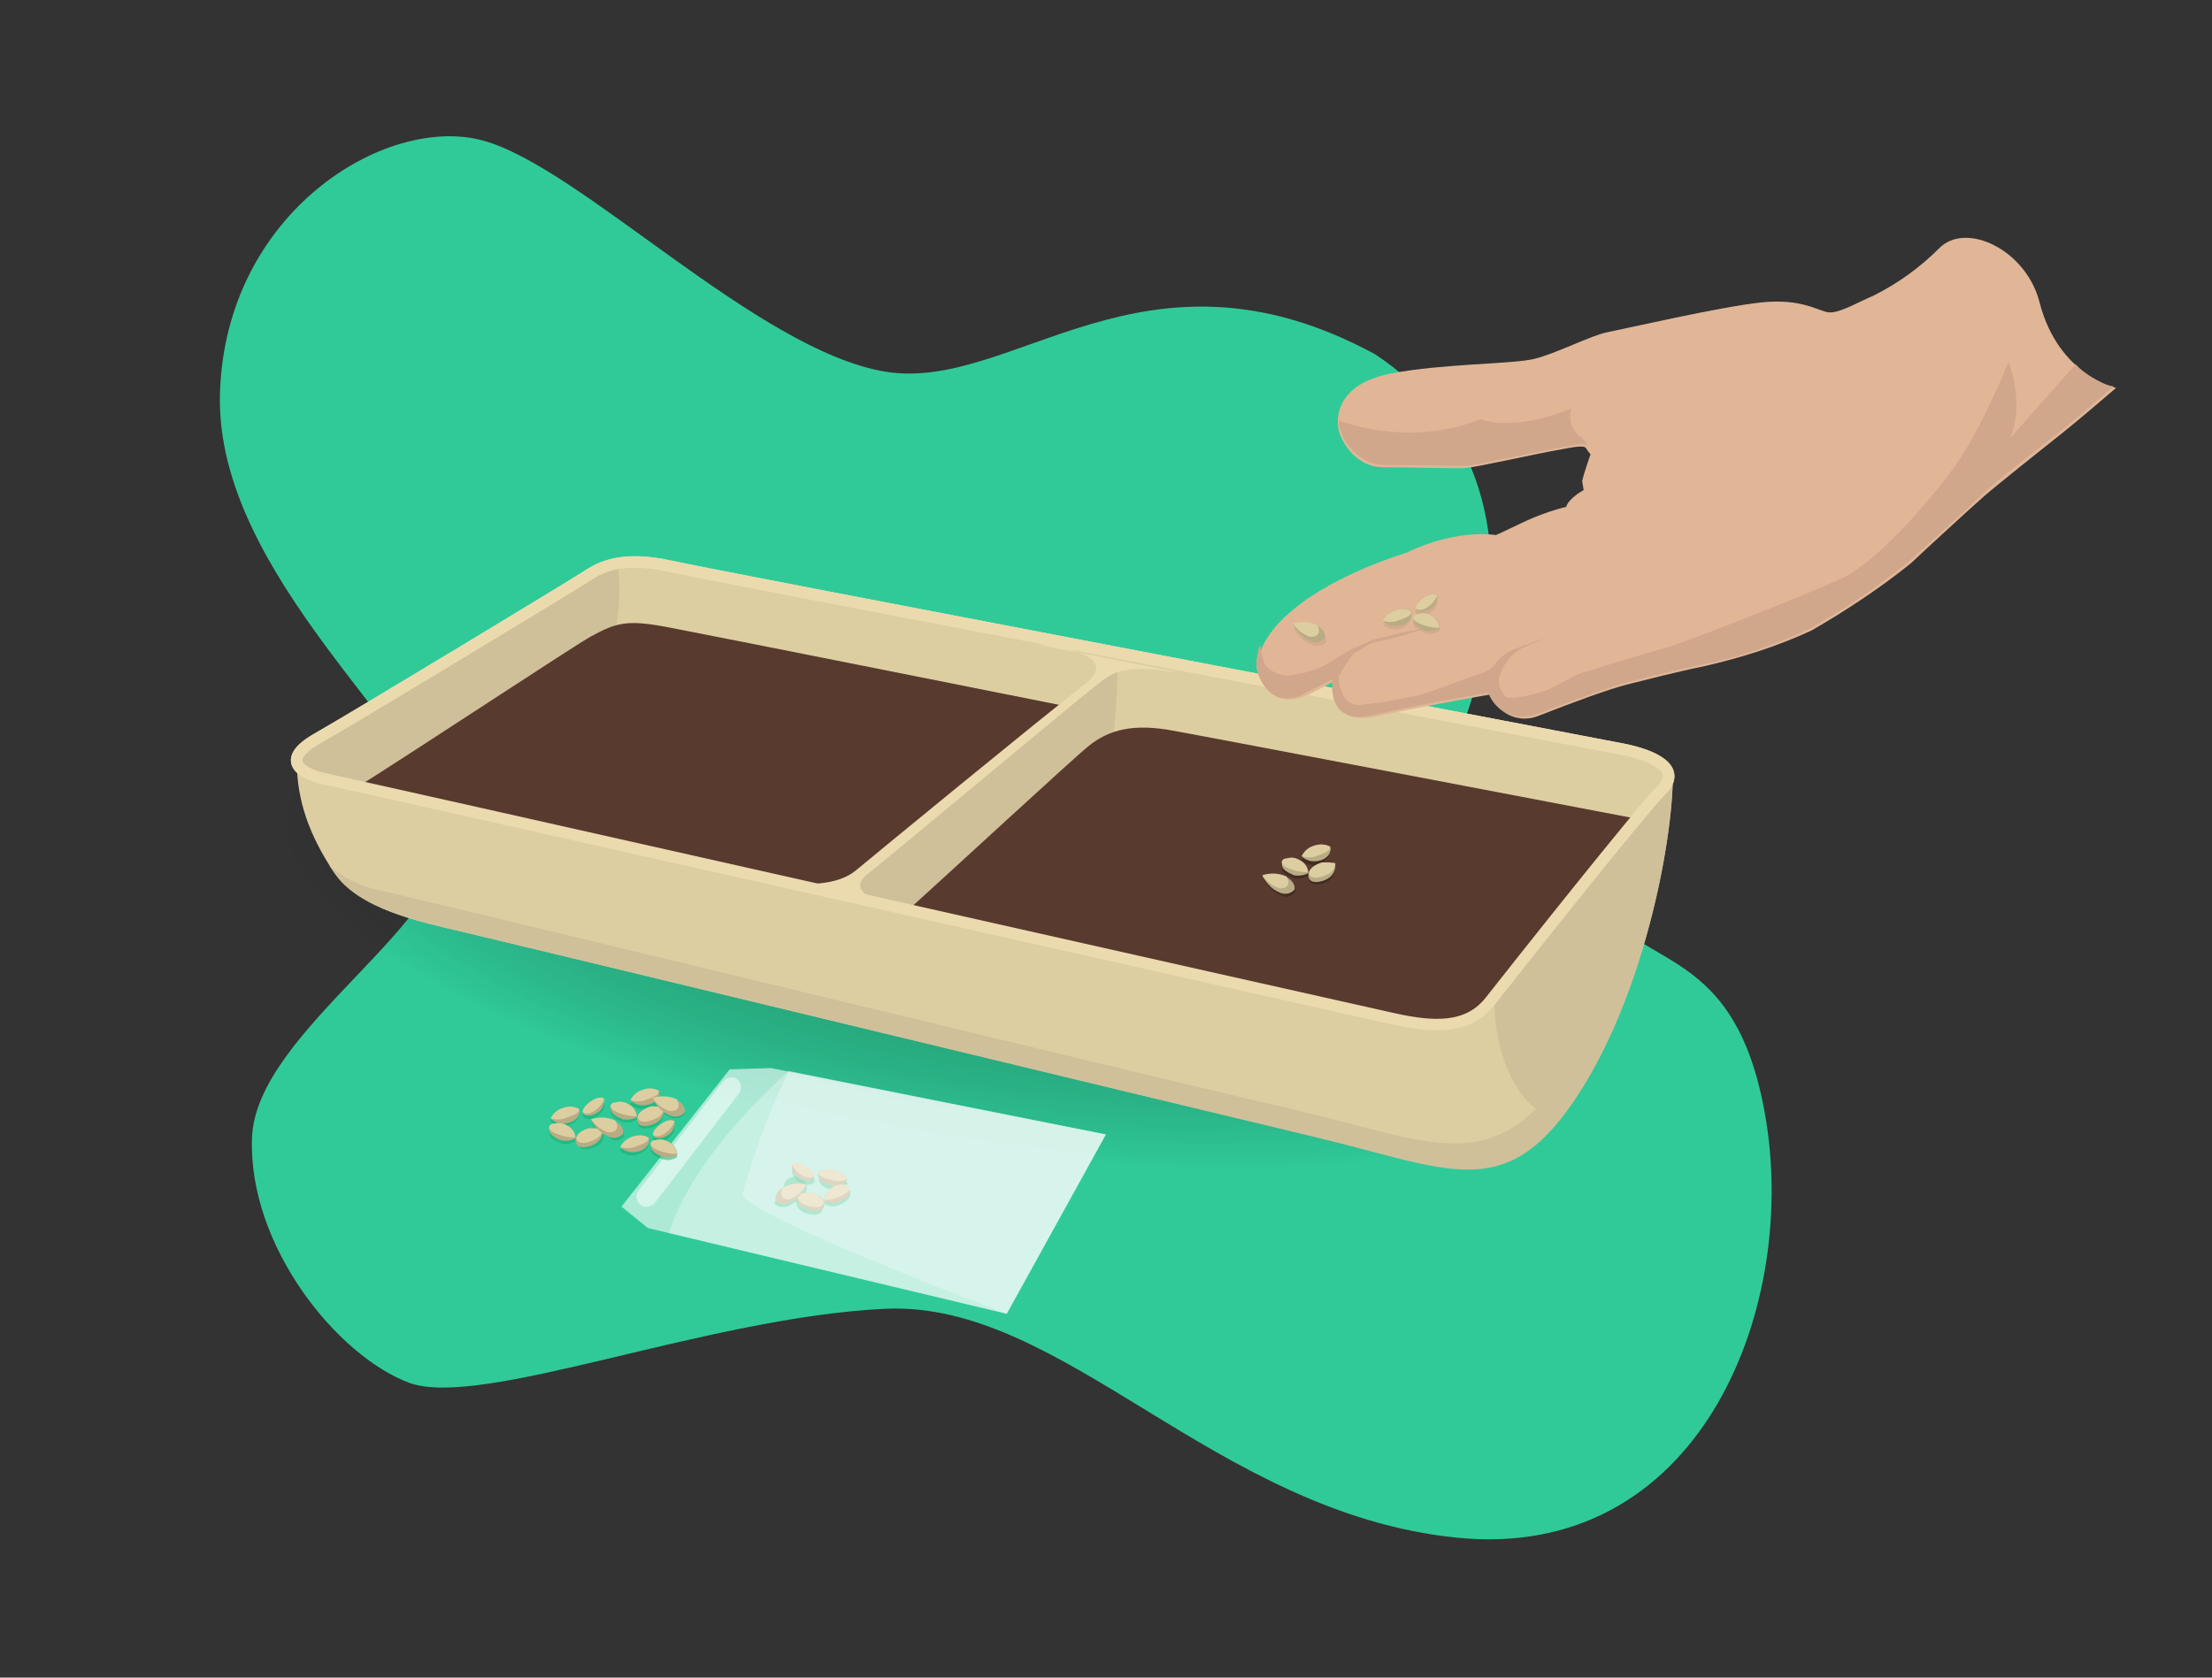 <?xml version="1.0" encoding="utf-8"?>
<!-- Generator: Adobe Illustrator 24.0.1, SVG Export Plug-In . SVG Version: 6.00 Build 0)  -->
<svg version="1.1" id="Capa_1" xmlns="http://www.w3.org/2000/svg" xmlns:xlink="http://www.w3.org/1999/xlink" x="0px" y="0px"
	 viewBox="0 0 290 220" style="enable-background:new 0 0 290 220;" xml:space="preserve">
<rect x="0" y="0" width="290" height="220" fill="#333333" stroke="none"/>
<style type="text/css">
	.st0{fill:#30CA99;}
	.st1{opacity:0.5;fill:url(#Elipse_16_1_);enable-background:new    ;}
	.st2{fill:none;stroke:#FFFFFF;stroke-miterlimit:10;}
	.st3{fill:none;}
	.st4{fill:#DDCEA1;stroke:#ECDAAF;stroke-width:1.5;stroke-miterlimit:10;}
	.st5{fill:#D0C099;}
	.st6{fill:#593A2F;}
	.st7{fill:#DDCEA1;}
	.st8{fill:#ECDAAF;}
	.st9{fill:none;stroke:#ECDAAF;stroke-width:1.5;stroke-miterlimit:10;}
	.st10{fill:none;stroke:#FFFFFF;stroke-width:1;stroke-miterlimit:9.998;}
	.st11{opacity:0.6;fill:#FFFFFF;enable-background:new    ;}
	.st12{opacity:0.5;fill:#11B471;enable-background:new    ;}
	.st13{fill:#B9AC85;}
	.st14{opacity:0.3;fill:#FFFFFF;enable-background:new    ;}
	.st15{opacity:0.5;fill:#FFFFFF;enable-background:new    ;}
	.st16{opacity:0.5;}
	.st17{fill:#11A96A;}
	.st18{fill:#2E1D17;}
	.st19{fill:#E0B697;}
	.st20{fill:#D0A78B;}
	.st21{opacity:0.751;}
	.st22{opacity:0.75;fill:#D0A78B;enable-background:new    ;}
</style>
<g id="Grupo_148" transform="translate(-53 -4370.211)">
	<g id="Grupo_132" transform="translate(-10 812)">
		<g id="Grupo_109" transform="translate(-51.163 3365.245)">
			<path id="Trazado_150" class="st0" d="M294.4,239.4c26.5,17.5,10.5,51.2,10.5,51.2s13.4,5.4,17.7,18s19,6,23.1,31.3
				s-9,58-40.7,54.7s-51.4-31.1-74.8-30s-53,13.2-62.4,9.7s-21.1-17.9-20.6-32.1s27.2-28.6,25.4-40.4s-30.2-33.3-29.6-57.1
				s21.7-36.8,34.5-33.3s35.9,27.5,52.7,30.3S264.1,223,294.4,239.4z"/>
			
				<radialGradient id="Elipse_16_1_" cx="-259.395" cy="690.419" r="1.169" gradientTransform="matrix(-74.834 -13.5 4.276 -23.701 -22126.121 13176.353)" gradientUnits="userSpaceOnUse">
				<stop  offset="0" style="stop-color:#138D50"/>
				<stop  offset="1" style="stop-color:#000000;stop-opacity:0"/>
			</radialGradient>
			<path id="Elipse_16" class="st1" d="M239.7,363.4c-64.4-11.6-113-40.8-108.6-65.2c4.4-24.4,60.2-34.8,124.5-23.2
				s113,40.8,108.6,65.2C359.8,364.7,304.1,375,239.7,363.4z"/>
			<path id="Trazado_151" class="st2" d="M261.6,378.8"/>
			<g id="Grupo_107" transform="translate(144.075 248.608)">
				<path id="Trazado_152" class="st2" d="M157.6,72.1"/>
				<path id="Trazado_153" class="st3" d="M185.4,51.3c-5.8,6.9-17.1,21.3-19.5,24.2c-2.9,3.7-7.4,3.7-13.1,2.4
					c-2.9-0.6-34.5-7.8-66.9-15.1c-3.5-0.8-3.8-2.7-1.7-4.3s28.5-23.4,30.2-24.9s4.3-2,9.1-1.2s55.1,10.4,58.6,11.2s7.5,2.8,4.6,6.1
					L185.4,51.3z"/>
				<path id="Trazado_155" class="st4" d="M152.5,77.9c-6-1.3-135.9-30.6-139.4-31.3s-6.5-2.5-1.4-5.4s34-20.4,35.5-21.4
					s4.4-2.6,10.7-1.2s120.8,23.2,124.9,24s7.9,2.6,5.1,5.4s-19.5,23.9-22.4,27.6S158.2,79.2,152.5,77.9z"/>
				<path id="Trazado_159" class="st5" d="M11.7,41.2c5.1-2.9,34-20.4,35.5-21.4c0.9-0.6,1.9-1.1,3-1.4c0.3-0.1,0.6,0,0.9,0.2
					c1.6,11.8-6.5,26.9-18.2,32.5c-11.3-2.5-18.9-4.2-19.8-4.4C9.5,45.8,6.6,44.1,11.7,41.2z"/>
				<path id="Trazado_166" class="st6" d="M47.6,27.8c3.3-1.8,4.7-2.2,10-1.2S112,37.4,112,37.4L80.8,61.8l-0.6,0.7
					c-28-6.3-54-11.9-64.4-14.2C26.1,41.8,45.4,29,47.6,27.8z"/>
				<path id="Trazado_158" class="st5" d="M80.7,61.7c-0.3-0.5-0.5-0.8-0.5-0.8L116.6,31c0,16.4-4.1,27.9-11.9,36.1L80.7,61.7z"/>
				<path id="Trazado_165" class="st6" d="M112.8,42.2c2.7-2.2,6-3,11.2-2c4,0.7,62.1,11.8,62.1,11.8s-17.6,22.6-19.8,25.3
					c-3.1,3.8-7.8,3.8-13.8,2.5c-2.9-0.6-32.9-7.4-65-14.6C94.8,58.6,110.8,43.8,112.8,42.2z"/>
				<path id="Trazado_154" class="st7" d="M13.1,46.5c3.5,0.7,133.7,30.1,139.7,31.4c5.7,1.3,10.2,1.3,13.1-2.4s19.6-24.8,22.4-27.7
					c0.5-0.5,0.9-1.1,1-1.8l0,0c0,8.6-3.8,29.2-13,42.7s-16.5,8.8-34.2,4.6S35.6,67.7,30.5,66.5s-13.4-2.9-16.6-7.7S9,49.4,9,44.2
					l0,0C9.2,45.3,11,46.1,13.1,46.5z"/>
				<path id="Trazado_156" class="st5" d="M166,75.5c2.9-3.7,19.6-24.8,22.4-27.7c0.5-0.5,0.9-1.1,1-1.8c0,8.6-3.8,29.2-13,42.7
					c-0.2,0.2-0.3,0.4-0.5,0.6C172.5,93.6,166,86.1,166,75.5z"/>
				<path id="Trazado_157" class="st5" d="M19.8,61.1c5.5,1.2,100.2,24.2,119.2,28.6s26.7,9.5,36.5-4.9c7.5-11,11.6-26.6,13.2-37.3
					c0.4-0.4,0.6-0.9,0.7-1.4c0,8.6-3.8,29.2-13,42.7s-16.5,8.8-34.2,4.6S35.6,67.7,30.5,66.5c-4.7-1.1-12-2.6-15.7-6.6l-1.6-2.1
					C15.1,59.5,17.4,60.6,19.8,61.1z"/>
				<path id="Trazado_160" class="st8" d="M125.5,32.7l-19.8-3.9c0,0,12.3,0.9,6.6,5.3s-27.6,22.4-30,24.4s-6.8,2.1-10.4,1.3
					L87,63.2c0,0-6.5-1.6-3.2-4.2s27.8-23.1,29.8-24.6S116.7,31.1,125.5,32.7z"/>
				<path id="Trazado_161" class="st9" d="M152.5,77.9c-6-1.3-135.9-30.6-139.4-31.3s-6.5-2.5-1.4-5.4s34-20.4,35.5-21.4
					s4.4-2.6,10.7-1.2s120.8,23.2,124.9,24s7.9,2.6,5.1,5.4s-19.5,23.9-22.4,27.6S158.2,79.2,152.5,77.9z"/>
			</g>
			<g id="Grupo_116" transform="translate(-360.039 -238.69)">
				<g id="Grupo_123" transform="matrix(0.996, -0.087, 0.087, 0.996, 545.329, 555.267)">
					<path id="Trazado_200" class="st10" d="M16.6,65.4"/>
					<path id="Trazado_201" class="st11" d="M71.4,31.5L56.4,53.8L10.5,38.5l-3.2-3.1L23,18.7l5.4,0.3L71.4,31.5z"/>
					<g id="Grupo_121" transform="translate(20.125 13.582)">
						<path id="Trazado_202" class="st12" d="M11.7,21.1c-0.6-0.1-1.1-0.4-1.5-0.9c-0.3-0.4-0.4-0.8-0.3-1.3c0-0.2,0.7-0.5,1.8,0.4
							s1,1.3,1,1.4S12.5,21.1,11.7,21.1z"/>
						<path id="Trazado_203" class="st12" d="M14.9,22.3c0.5-0.3,1.1-0.4,1.7-0.2c0.1,0,0.1,0,0.2,0h0c0,0,0.1,0,0.1,0l0,0
							c0,0,0.1,0,0.1,0.1l0,0c0.1,0.1,0.2,0.2,0.2,0.3c0,0.1,0.1,0.2,0,0.3c0,0.6-0.7,1-1.6,1.3c-0.6,0.2-1.3,0.1-1.9-0.3
							C13.8,23.3,14.2,22.6,14.9,22.3z"/>
						<path id="Trazado_204" class="st12" d="M8.4,21.8L8.4,21.8c0.1,0,0.1-0.1,0.2-0.1C8.4,20.8,9,20,9.8,19.9
							c0.8-0.2,1.6,0.4,1.8,1.2c0.1,0.6-0.2,1.3-0.8,1.6c0.3,0,0.7,0,1,0c0.1,0,0.1,0,0.2,0l0,0c0.1,0,0.1,0,0.2,0.1l0,0
							c0.1,0,0.1,0,0.2,0.1l0,0c0.1,0,0.1,0.1,0.2,0.1l0,0c0.1,0,0.1,0.1,0.2,0.1l0,0c0.1,0,0.1,0.1,0.2,0.2l0,0
							c0.1,0.1,0.1,0.1,0.2,0.2l0,0c0,0.1,0.1,0.1,0.1,0.2c0,0,0,0,0,0s0,0,0,0c0.1,0.2,0.1,0.5,0.1,0.7c-0.2,1.1-1.9,0.6-2.4,0.3
							c-0.6-0.3-1-0.9-1-1.6c-0.2,0.2-0.5,0.3-0.7,0.4c-0.7,0.4-1.6,0.3-2.1-0.3C7.3,23.1,7.4,22.3,8.4,21.8z"/>
						<path id="Trazado_205" class="st12" d="M14.5,21.9c-1.1-0.4-1.3-1.2-1.2-1.6v0c0,0,0-0.1,0-0.1l0,0c0,0,0-0.1,0-0.1
							c0.6-0.3,1.3-0.3,2-0.1c0.7,0.2,1.4,0.7,1.7,1.4C16.3,22,15.3,22.2,14.5,21.9z"/>
					</g>
					<g id="Grupo_122" transform="translate(20.125 13.007)">
						<path id="Trazado_206" class="st13" d="M9.9,18.9c-0.1,0.5,0.1,0.9,0.3,1.3c0.4,0.5,0.9,0.8,1.5,0.9c0.8,0.1,1-0.3,1-0.4
							s0.1-0.6-1-1.4S10,18.7,9.9,18.9z"/>
						<path id="Trazado_207" class="st7" d="M11.7,19.2c1.1,0.8,1,1.3,1,1.4c-0.4,0.3-1.1,0.2-1.8-0.4c-0.4-0.3-0.8-0.8-1-1.3
							C10,18.7,10.7,18.4,11.7,19.2z"/>
						<path id="Trazado_208" class="st13" d="M10.2,22.8c0.6-0.1,1.1-0.1,1.7-0.1c0.6,0.1,2,0.6,1.8,1.8c-0.2,1.1-1.9,0.6-2.4,0.3
							C10.5,24.5,10,23.7,10.2,22.8z"/>
						<path id="Trazado_209" class="st7" d="M13.6,23.9c0.2,1-1.2,1-2.3,0.4c-0.6-0.2-1-0.7-1.1-1.4c0,0,0,0,0-0.1
							c0.6-0.1,1.1-0.1,1.7-0.1C12.6,22.8,13.2,23.2,13.6,23.9z"/>
						<path id="Trazado_210" class="st13" d="M14.9,22.3c-0.7,0.3-1.1,0.9-1.2,1.7c0.6,0.3,1.3,0.4,1.9,0.3c0.9-0.3,1.6-0.7,1.6-1.3
							c0-0.4-0.2-0.8-0.7-0.8c0,0,0,0,0,0C16,22,15.4,22,14.9,22.3z"/>
						<path id="Trazado_211" class="st7" d="M14.9,22.3c0.5-0.3,1.1-0.4,1.7-0.2c0.1,0,0.1,0,0.2,0c0.3,0.1,0.9,0.6-0.3,1.2
							c-0.9,0.4-1.8,0.6-2.7,0.6C13.8,23.3,14.2,22.6,14.9,22.3z"/>
						<path id="Trazado_212" class="st13" d="M11.6,21.6c-1-0.4-2.1-0.3-3,0.1c-1.2,0.5-1.3,1.4-1.2,1.7c0.5,0.6,1.4,0.7,2.1,0.3
							C10.4,23.3,11.2,22.5,11.6,21.6z"/>
						<path id="Trazado_213" class="st7" d="M9.4,23.3c-0.5,0.2-1.7-0.1-1-1.5l0,0c0.1,0,0.1-0.1,0.2-0.1c1-0.4,2-0.4,3-0.1
							C11.1,22.4,10.3,23,9.4,23.3z"/>
						<path id="Trazado_214" class="st13" d="M15.3,20c-0.6-0.2-1.4-0.2-2,0.1c-0.2,0.2-0.2,1.3,1.2,1.8c0.9,0.3,1.8,0.2,2.5-0.4
							C16.7,20.8,16,20.3,15.3,20z"/>
						<path id="Trazado_215" class="st7" d="M15.3,20c0.7,0.2,1.4,0.7,1.7,1.4c-0.7,0.2-1.5,0.2-2.1-0.1c-1.2-0.4-1.6-0.7-1.6-1
							c0-0.1,0-0.2,0.1-0.2C13.9,19.8,14.7,19.8,15.3,20z"/>
					</g>
					<path id="Trazado_216" class="st14" d="M71.4,31.5L56.4,53.8L13.2,39.4C17.5,29,30.7,19.6,30.7,19.6L71.4,31.5z"/>
					<path id="Trazado_217" class="st14" d="M71.4,31.5L56.4,53.8c0,0-31.9-15.3-33.2-18.5c2-5.5,4.5-10.7,7.5-15.7L71.4,31.5z"/>
					<path id="Rectángulo_33" class="st15" d="M23.9,22L11.7,35.3c-0.5,0.5-1.4,0.6-1.9,0.1l0,0c-0.5-0.5-0.6-1.4-0.1-1.9
						l12.3-13.3c0.5-0.5,1.4-0.6,1.9-0.1l0,0C24.4,20.6,24.4,21.5,23.9,22z"/>
				</g>
				<g id="Grupo_116-2" transform="translate(537.202 556.883)" class="st16">
					<path id="Trazado_167" class="st17" d="M14.4,21.5c0.6-0.1,1.1-0.4,1.5-0.9c0.3-0.4,0.4-0.8,0.3-1.3c0-0.2-0.7-0.4-1.8,0.4
						s-1,1.3-1,1.4S13.7,21.6,14.4,21.5z"/>
					<path id="Trazado_168" class="st17" d="M11.3,22.8c-0.5-0.3-1.1-0.4-1.7-0.2c-0.1,0-0.1,0-0.2,0h0c0,0-0.1,0-0.1,0l0,0
						c0,0-0.1,0-0.1,0.1l0,0C9.1,22.8,9,22.9,9,23.1c0,0.1,0,0.2,0,0.3c0,0.6,0.7,1,1.6,1.3c0.6,0.2,1.3,0.1,1.9-0.3
						C12.4,23.7,11.9,23.1,11.3,22.8z"/>
					<path id="Trazado_169" class="st17" d="M18.8,23.8c0.1-0.3,0-1-1-1.6l0,0c-0.1,0-0.1-0.1-0.2-0.1c-0.3-0.1-0.5-0.2-0.8-0.3
						c-0.7-0.1-1.5-0.1-2.2,0.2c0.2,0.4,0.5,0.8,0.8,1.1c-0.3,0-0.7,0-1,0c-0.1,0-0.1,0-0.2,0l0,0c-0.1,0-0.1,0-0.2,0.1l0,0
						c-0.1,0-0.1,0-0.2,0.1l0,0c-0.1,0-0.1,0.1-0.2,0.1l0,0c-0.1,0-0.1,0.1-0.2,0.1l0,0c-0.1,0-0.1,0.1-0.2,0.2l0,0
						c-0.1,0.1-0.1,0.1-0.2,0.2l0,0c0,0.1-0.1,0.1-0.1,0.2c0,0,0,0,0,0s0,0,0,0c-0.1,0.2-0.1,0.5-0.1,0.7c0.2,1.1,1.9,0.6,2.4,0.3
						c0.6-0.3,1-0.9,1-1.6c0.2,0.2,0.5,0.3,0.7,0.4C17.4,24.6,18.2,24.4,18.8,23.8z"/>
					<path id="Trazado_170" class="st17" d="M11.7,22.3c1.1-0.4,1.3-1.2,1.2-1.6v0c0,0,0-0.1,0-0.1c0,0,0,0,0,0c0,0,0-0.1,0-0.1
						c-0.6-0.3-1.3-0.3-2-0.1c-0.5,0.2-0.9,0.4-1.3,0.8c-0.2,0.2-0.3,0.4-0.4,0.6l0,0C9.8,22.5,10.8,22.7,11.7,22.3z"/>
					<path id="Trazado_171" class="st17" d="M23.6,24.5c0.6-0.1,1.1-0.4,1.5-0.9c0.3-0.4,0.4-0.8,0.3-1.3c0-0.2-0.7-0.4-1.8,0.4
						s-1,1.3-1,1.4S22.8,24.6,23.6,24.5z"/>
					<path id="Trazado_172" class="st17" d="M25.3,25.6c-0.1-0.1-0.2-0.2-0.2-0.3c-0.2-0.1-0.3-0.3-0.5-0.3
						c-0.5-0.3-1.1-0.4-1.7-0.2c-0.1,0-0.1,0-0.2,0h0c0,0-0.1,0-0.1,0l0,0c0,0-0.1,0-0.1,0.1l0,0c-0.1,0.1-0.2,0.2-0.2,0.3
						c0,0.1,0,0.2,0,0.3c0,0.6,0.7,1,1.6,1.3c0.6,0.2,1.3,0.1,1.9-0.3C25.7,26.2,25.6,25.9,25.3,25.6L25.3,25.6z"/>
					<path id="Trazado_173" class="st17" d="M22,24.6L22,24.6c0,0,0-0.1,0-0.1l0,0c0,0,0-0.1,0-0.1c-0.6-0.3-1.3-0.3-2-0.1
						c-0.7,0.2-1.4,0.7-1.7,1.4c0.7,0.6,1.7,0.8,2.5,0.4C21.9,25.7,22.1,25,22,24.6L22,24.6z"/>
					<path id="Trazado_174" class="st17" d="M18.6,21.9c0.6,0.2,1.3,0.1,1.9-0.3c-0.1-0.7-0.5-1.3-1.2-1.7c-0.5-0.3-1.1-0.4-1.7-0.2
						c-0.1,0-0.1,0-0.2,0h0c0,0-0.1,0-0.1,0l0,0c0,0-0.1,0-0.1,0.1l0,0c-0.1,0.1-0.2,0.2-0.2,0.3c0,0.1,0,0.2,0,0.3
						C17,21.2,17.7,21.6,18.6,21.9z"/>
					<path id="Trazado_175" class="st17" d="M25.8,19.4L25.8,19.4c-0.1,0-0.1-0.1-0.2-0.1c-0.8-0.3-1.6-0.4-2.4-0.2
						c0.1-0.2,0.2-0.5,0.2-0.7v0c0,0,0-0.1,0-0.1l0,0c0,0,0-0.1,0-0.1c0,0-0.1-0.1-0.1-0.1C23.1,18,22.9,18,22.8,18
						c-0.1,0-0.2,0-0.3,0s-0.2,0-0.3,0c-0.3,0-0.6,0.1-0.9,0.1c-0.1,0-0.3,0.1-0.4,0.2c-0.1,0.1-0.2,0.1-0.3,0.2
						c-0.3,0.2-0.5,0.4-0.7,0.7c-0.1,0.1-0.2,0.3-0.3,0.4c0.7,0.6,1.7,0.8,2.5,0.4c0.2-0.1,0.4-0.2,0.6-0.3c0.2,0.3,0.4,0.5,0.6,0.8
						c-0.3,0-0.7,0-1,0c-0.1,0-0.1,0-0.2,0l0,0c-0.1,0-0.1,0-0.2,0.1l0,0c-0.1,0-0.1,0-0.2,0.1l0,0c-0.1,0-0.1,0.1-0.2,0.1l0,0
						c-0.1,0-0.1,0.1-0.2,0.1l0,0C21.1,20.9,21,21,21,21l0,0c-0.1,0.1-0.1,0.1-0.2,0.2l0,0c0,0.1-0.1,0.1-0.1,0.2c0,0,0,0,0,0
						s0,0,0,0c-0.1,0.2-0.1,0.5-0.1,0.7c0.2,1.1,1.9,0.6,2.4,0.3c0.6-0.3,1-0.9,1-1.6c0.2,0.2,0.5,0.3,0.7,0.4
						c0.7,0.4,1.5,0.3,2.1-0.3C26.9,20.8,26.8,20,25.8,19.4z"/>
				</g>
				<g id="Grupo_117" transform="translate(537.202 557.626)">
					<path id="Trazado_176" class="st13" d="M16.2,18.1c0.1,0.5-0.1,0.9-0.3,1.3c-0.4,0.5-0.9,0.8-1.5,0.9c-0.8,0.1-1-0.3-1-0.4
						s-0.1-0.6,1-1.4S16.2,18,16.2,18.1z"/>
					<path id="Trazado_177" class="st7" d="M14.4,18.5c-1.1,0.8-1,1.3-1,1.4c0.4,0.3,1.1,0.2,1.8-0.4c0.4-0.3,0.8-0.8,1-1.3
						C16.2,18,15.5,17.7,14.4,18.5z"/>
					<path id="Trazado_178" class="st13" d="M16,22.1C15.4,22,14.8,22,14.3,22c-0.6,0.1-2,0.6-1.8,1.8c0.2,1.1,1.9,0.6,2.4,0.3
						C15.7,23.7,16.1,22.9,16,22.1z"/>
					<path id="Trazado_179" class="st7" d="M12.6,23.1c-0.2,1,1.2,1,2.3,0.4c0.6-0.2,1-0.7,1.1-1.3c0,0,0,0,0-0.1
						C15.4,22,14.8,22,14.3,22C13.6,22.1,12.9,22.5,12.6,23.1z"/>
					<path id="Trazado_180" class="st13" d="M11.3,21.6c0.7,0.3,1.1,0.9,1.2,1.7c-0.6,0.3-1.2,0.4-1.9,0.3C9.7,23.2,9,22.8,9,22.2
						c0-0.4,0.2-0.8,0.7-0.8c0,0,0,0,0,0C10.2,21.2,10.8,21.3,11.3,21.6z"/>
					<path id="Trazado_181" class="st7" d="M11.3,21.6c-0.5-0.3-1.1-0.4-1.7-0.2c-0.1,0-0.1,0-0.2,0c-0.3,0.1-0.9,0.6,0.3,1.2
						c0.9,0.4,1.8,0.6,2.7,0.6C12.4,22.5,11.9,21.9,11.3,21.6z"/>
					<path id="Trazado_182" class="st13" d="M14.5,20.9c1-0.4,2-0.3,3,0.1c1.2,0.5,1.3,1.4,1.2,1.7c-0.5,0.6-1.4,0.7-2.1,0.3
						C15.7,22.6,15,21.8,14.5,20.9z"/>
					<path id="Trazado_183" class="st7" d="M16.7,22.5c0.5,0.1,1.7-0.1,1-1.5l0,0c-0.1,0-0.1-0.1-0.2-0.1c-1-0.4-2-0.4-3-0.1
						C15.1,21.7,15.8,22.2,16.7,22.5z"/>
					<path id="Trazado_184" class="st13" d="M10.9,19.3c0.6-0.2,1.3-0.2,2,0.1c0.2,0.2,0.2,1.3-1.1,1.8c-0.9,0.3-1.8,0.2-2.5-0.4
						C9.5,20,10.1,19.5,10.9,19.3z"/>
					<path id="Trazado_185" class="st7" d="M10.9,19.3c-0.7,0.2-1.4,0.7-1.7,1.4c0.7,0.2,1.5,0.2,2.1-0.1c1.2-0.4,1.6-0.7,1.6-1
						c0-0.1,0-0.2-0.1-0.2C12.2,19.1,11.5,19.1,10.9,19.3z"/>
				</g>
				<g id="Grupo_118" transform="translate(546.518 560.587)">
					<path id="Trazado_186" class="st13" d="M16.1,18.1c0.1,0.5-0.1,0.9-0.3,1.3c-0.4,0.5-0.9,0.8-1.5,0.9c-0.8,0.1-1-0.3-1-0.4
						s-0.1-0.6,1-1.4S16.1,18,16.1,18.1z"/>
					<path id="Trazado_187" class="st7" d="M14.3,18.5c-1.1,0.8-1,1.3-1,1.4c0.4,0.3,1.1,0.2,1.8-0.4c0.4-0.3,0.8-0.8,1-1.3
						C16.1,18,15.4,17.7,14.3,18.5z"/>
					<path id="Trazado_188" class="st13" d="M15.3,20.8c0.7,0.3,1.1,0.9,1.2,1.7c-0.6,0.3-1.2,0.4-1.9,0.3C13.7,22.4,13,22,13,21.4
						c0-0.4,0.2-0.8,0.7-0.8c0,0,0,0,0,0C14.2,20.5,14.8,20.6,15.3,20.8z"/>
					<path id="Trazado_189" class="st7" d="M15.3,20.8c-0.5-0.3-1.1-0.4-1.7-0.2c-0.1,0-0.1,0-0.2,0c-0.3,0.1-0.9,0.6,0.3,1.2
						c0.9,0.4,1.8,0.6,2.7,0.6C16.4,21.8,15.9,21.1,15.3,20.8z"/>
					<path id="Trazado_190" class="st13" d="M10.7,20.1c0.6-0.2,1.3-0.2,2,0.1c0.2,0.2,0.2,1.3-1.1,1.8c-0.9,0.3-1.8,0.2-2.5-0.4
						C9.3,20.9,9.9,20.4,10.7,20.1z"/>
					<path id="Trazado_191" class="st7" d="M10.7,20.1c-0.7,0.2-1.4,0.7-1.7,1.4c0.7,0.2,1.5,0.2,2.1-0.1c1.2-0.4,1.6-0.7,1.6-1
						c0-0.1,0-0.2-0.1-0.2C12,19.9,11.3,19.9,10.7,20.1z"/>
				</g>
				<g id="Grupo_119" transform="translate(545.256 556.445)">
					<path id="Trazado_198" class="st13" d="M13.3,18.1c0.6-0.2,1.3-0.2,2,0.1c0.2,0.2,0.2,1.3-1.1,1.8c-0.9,0.3-1.8,0.2-2.5-0.4
						C11.9,18.8,12.5,18.3,13.3,18.1z"/>
					<path id="Trazado_199" class="st7" d="M13.3,18.1c-0.7,0.2-1.4,0.7-1.7,1.4c0.7,0.2,1.5,0.2,2.1-0.1c1.2-0.4,1.6-0.7,1.6-1
						c0-0.1,0-0.2-0.1-0.2C14.6,17.9,13.9,17.9,13.3,18.1z"/>
					<path id="Trazado_192" class="st13" d="M16,20.5c-0.6-0.1-1.1-0.1-1.7-0.1c-0.6,0.1-2,0.6-1.8,1.8c0.2,1.1,1.9,0.6,2.4,0.3
						C15.7,22.1,16.1,21.3,16,20.5z"/>
					<path id="Trazado_193" class="st7" d="M12.6,21.5c-0.2,1,1.2,1,2.3,0.4c0.6-0.2,1-0.7,1.1-1.4c0,0,0,0,0-0.1
						c-0.6-0.1-1.1-0.1-1.7-0.1C13.6,20.5,12.9,20.9,12.6,21.5z"/>
					<path id="Trazado_194" class="st13" d="M11.3,20c0.7,0.3,1.1,0.9,1.2,1.7c-0.6,0.3-1.2,0.4-1.9,0.3C9.7,21.6,9,21.2,9,20.6
						c0-0.4,0.2-0.8,0.7-0.8c0,0,0,0,0,0C10.2,19.6,10.8,19.7,11.3,20z"/>
					<path id="Trazado_195" class="st7" d="M11.3,20c-0.5-0.3-1.1-0.4-1.7-0.2c-0.1,0-0.1,0-0.2,0c-0.3,0.1-0.9,0.6,0.3,1.2
						c0.9,0.4,1.8,0.6,2.7,0.6C12.4,20.9,11.9,20.3,11.3,20z"/>
					<path id="Trazado_196" class="st13" d="M14.5,19.3c1-0.4,2-0.3,3,0.1c1.2,0.5,1.3,1.4,1.2,1.7c-0.5,0.6-1.4,0.7-2.1,0.3
						C15.7,21,15,20.2,14.5,19.3z"/>
					<path id="Trazado_197" class="st7" d="M16.7,20.9c0.5,0.1,1.7-0.1,1-1.5l0,0c-0.1,0-0.1-0.1-0.2-0.1c-1-0.4-2-0.4-3-0.1
						C15.1,20.1,15.8,20.6,16.7,20.9z"/>
				</g>
			</g>
			<g id="Grupo_120" transform="translate(-272.039 -270.69)">
				<g id="Grupo_116-3" transform="translate(537.202 556.883)" class="st16">
					<path id="Trazado_169-2" class="st18" d="M18.8,23.8c0.1-0.3,0-1-1-1.6l0,0c-0.1,0-0.1-0.1-0.2-0.1c-0.3-0.1-0.5-0.2-0.8-0.3
						c-0.7-0.1-1.5-0.1-2.2,0.2c0.2,0.4,0.5,0.8,0.8,1.1c0.3,0.2,0.4,0.4,0.7,0.6c0.2,0.2,0.5,0.3,0.7,0.4
						C17.4,24.6,18.2,24.4,18.8,23.8z"/>
					<path id="Trazado_174-2" class="st18" d="M18.6,21.9c0.6,0.2,1.3,0.1,1.9-0.3c-0.1-0.7-0.5-1.3-1.2-1.7
						c-0.5-0.3-1.1-0.4-1.7-0.2c-0.1,0-0.1,0-0.2,0h0c0,0-0.1,0-0.1,0l0,0c0,0-0.1,0-0.1,0.1l0,0c-0.1,0.1-0.2,0.2-0.2,0.3
						c0,0.1,0,0.2,0,0.3C17,21.2,17.7,21.6,18.6,21.9z"/>
					<path id="Trazado_175-2" class="st18" d="M23.2,19.1c0.1-0.2,0.2-0.5,0.2-0.7v0c0,0,0-0.1,0-0.1l0,0c0,0,0-0.1,0-0.1
						c0,0-0.1-0.1-0.1-0.1C23.1,18,22.9,18,22.8,18c-0.1,0-0.2,0-0.3,0s-0.2,0-0.3,0c-0.3,0-0.6,0.1-0.9,0.1c-0.1,0-0.3,0.1-0.4,0.2
						c-0.1,0.1-0.2,0.1-0.3,0.2c-0.3,0.2-0.5,0.4-0.7,0.7c-0.1,0.1-0.2,0.3-0.3,0.4c0.7,0.6,1.7,0.8,2.5,0.4
						c0.2-0.1,0.4-0.2,0.6-0.3L23.2,19.1l0.4,1l-0.2,0.3c-0.3,0-0.7,0-1,0c-0.1,0-0.1,0-0.2,0l0,0c-0.1,0-0.1,0-0.2,0.1l0,0
						c-0.1,0-0.1,0-0.2,0.1l0,0c-0.1,0-0.1,0.1-0.2,0.1l0,0c-0.1,0-0.1,0.1-0.2,0.1l0,0C21.1,20.9,21,21,21,21l0,0
						c-0.1,0.1-0.1,0.1-0.2,0.2l0,0c0,0.1-0.1,0.1-0.1,0.2c0,0,0,0,0,0s0,0,0,0c-0.1,0.2-0.1,0.5-0.1,0.7c0.2,1.1,1.9,0.6,2.4,0.3
						c0.6-0.3,1-0.9,1-1.6l-0.5-0.8L23.2,19.1z"/>
				</g>
				<g id="Grupo_117-2" transform="translate(537.202 557.626)">
					<path id="Trazado_182-2" class="st13" d="M14.5,20.9c1-0.4,2-0.3,3,0.1c1.2,0.5,1.3,1.4,1.2,1.7c-0.5,0.6-1.4,0.7-2.1,0.3
						C15.7,22.6,15,21.8,14.5,20.9z"/>
					<path id="Trazado_183-2" class="st7" d="M16.7,22.5c0.5,0.1,1.7-0.1,1-1.5l0,0c-0.1,0-0.1-0.1-0.2-0.1c-1-0.4-2-0.4-3-0.1
						C15.1,21.7,15.8,22.2,16.7,22.5z"/>
				</g>
				<g id="Grupo_119-2" transform="translate(545.256 556.445)">
					<path id="Trazado_198-2" class="st13" d="M13.3,18.1c0.6-0.2,1.3-0.2,2,0.1c0.2,0.2,0.2,1.3-1.1,1.8c-0.9,0.3-1.8,0.2-2.5-0.4
						C11.9,18.8,12.5,18.3,13.3,18.1z"/>
					<path id="Trazado_199-2" class="st7" d="M13.3,18.1c-0.7,0.2-1.4,0.7-1.7,1.4c0.7,0.2,1.5,0.2,2.1-0.1c1.2-0.4,1.6-0.7,1.6-1
						c0-0.1,0-0.2-0.1-0.2C14.6,17.9,13.9,17.9,13.3,18.1z"/>
					<path id="Trazado_192-2" class="st13" d="M16,20.5c-0.6-0.1-1.1-0.1-1.7-0.1c-0.6,0.1-2,0.6-1.8,1.8c0.2,1.1,1.9,0.6,2.4,0.3
						C15.7,22.1,16.1,21.3,16,20.5z"/>
					<path id="Trazado_193-2" class="st7" d="M12.6,21.5c-0.2,1,1.2,1,2.3,0.4c0.6-0.2,1-0.7,1.1-1.4c0,0,0,0,0-0.1
						c-0.6-0.1-1.1-0.1-1.7-0.1C13.6,20.5,12.9,20.9,12.6,21.5z"/>
					<path id="Trazado_194-2" class="st13" d="M11.3,20c0.7,0.3,1.1,0.9,1.2,1.7c-0.6,0.3-1.2,0.4-1.9,0.3C9.7,21.6,9,21.2,9,20.6
						c0-0.4,0.2-0.8,0.7-0.8c0,0,0,0,0,0C10.2,19.6,10.8,19.7,11.3,20z"/>
					<path id="Trazado_195-2" class="st7" d="M11.3,20c-0.5-0.3-1.1-0.4-1.7-0.2c-0.1,0-0.1,0-0.2,0c-0.3,0.1-0.9,0.6,0.3,1.2
						c0.9,0.4,1.8,0.6,2.7,0.6C12.4,20.9,11.9,20.3,11.3,20z"/>
				</g>
			</g>
		</g>
		<g id="Grupo_128">
			<g id="Grupo_127" transform="translate(649.124 3329.579)">
				<path id="Trazado_236" class="st19" d="M-308.7,279.5c0,0-5,4.3-6.9,5.8s-8.8,7-10.4,8.4s-7.7,7-9.6,8.8
					c-4.1,3.3-8.5,6.2-13,8.8c-4.5,2.1-9.3,3.6-14.1,4.7c-3.9,0.8-7.7,1.8-10.1,2.4s-7,2.3-11.6,4.1c-2.4,1-5.1-0.1-6.2-2.5
					c0-0.1-0.1-0.2-0.1-0.3c0,0-8.7,1.5-15.1,2.9s-5.3-4.7-5.3-4.7s-3.6,2-4.4,2.2s-3.9,1.3-5.4-2.9s4.3-8.6,4.3-8.6
					c5.5-4.7,14.9-7.5,14.9-7.5c6.6-3.2,11.7-2.3,11.7-2.3s0.3-0.1,3.4-1.6c1.9-0.9,3.8-1.6,5.8-2.1c0.4-1.2,2.3-2.2,2.3-2.2
					s-0.1-0.6-0.2-1.2c0.3-1.2,0.7-2.3,1.1-3.5c-0.2-0.2-0.4-0.5-0.6-0.8c-0.3-0.5-2.2,0-4,0.3s-10.4,2.2-11.7,2.3
					s-7.2-0.1-10.9-0.1s-5.7-3.6-5.9-5.3s0.2-5.7,7-7s15.8-1.2,18.7-1.9s7.5-3.1,9.6-3.5s14.6-3.3,20.1-3.9s7.6,1.2,9,1.3
					c1.4,0.1,4.1-1.5,5.8-2.2c3.2-1.6,6.1-3.7,8.6-6.2c3.5-3.6,11.5,0.2,13.2,7.2C-316.2,277.9-308.7,279.5-308.7,279.5z"/>
				<path id="Trazado_237" class="st20" d="M-314,276.4l-8.6,9.7c0,0,2-3.9-0.2-10c0,0-3.5,8.8-7.2,13.9s-10.4,12.5-14.7,14.5
					s-20.5,8.4-23.1,9.1s-9.7,2.9-11,3.3s-3.4,1.9-5,2.4s-4.5,1.2-5,0.6c-0.6-0.7-0.9-1.5-0.8-2.4c0.3-1,0.8-1.9,1.5-2.7
					c0.5-0.5,1.1-1,1.8-1.3c0.7-0.3,3-1.3,3-1.3s-3.7,1.3-4.6,1.7c-0.9,0.4-1.7,1.1-2.3,1.9c-0.4,0.6-1.1,1-2.5,1.4
					s-5.7,2.2-7.5,2.6c-2.5,0.6-5.1,1-7.7,1.3c-0.9,0-1.8-0.6-2.2-1.4c-0.3-0.9-0.8-2-0.3-2.7c0.5-1,1.1-1.9,1.8-2.7
					c0.8-0.5,1.6-1,2.5-1.4c0.4-0.1,2.8-0.6,3.4-0.8s3.7-1.1,4.3-1.2c-1.5,0.2-3,0.5-4.4,0.8c-2,0.6-3.1,0.7-3.5,0.9
					s-2.5,1.1-2.9,1.3s-2.6,1.7-3.7,2.2c-1.4,0.6-2.9,1-4.4,1.1c-1.1,0-2.2-0.5-2.9-1.3c-0.4-0.8-0.6-1.7-0.7-2.7l0,0
					c-0.1,0.1-0.1,0.3-0.2,0.4c0,0,0,0.1,0,0.1c0,0.1-0.1,0.2-0.1,0.4c0,0,0,0.1,0,0.1c0,0.1-0.1,0.3-0.1,0.4c0,0,0,0,0,0.1
					c0,0.2-0.1,0.3-0.1,0.5c0,0,0,0,0,0c0,0.1,0,0.3,0,0.4c0,0,0,0.1,0,0.1c0,0.1,0,0.2,0,0.3c0,0.1,0,0.1,0,0.2
					c0,0.1,0,0.2,0.1,0.3c0,0,0,0.1,0,0.1c0,0.2,0.1,0.3,0.1,0.4c1.6,4.2,4.7,3.2,5.4,2.9s4.4-2.2,4.4-2.2s-1.1,6.2,5.3,4.7
					s15.1-2.9,15.1-2.9c0.9,2.4,3.5,3.7,6,2.9c0.1,0,0.2-0.1,0.3-0.1c4.6-1.7,9.3-3.5,11.6-4.1s6.2-1.6,10.1-2.4
					c4.9-1,9.6-2.6,14.1-4.7c4.6-2.6,8.9-5.5,13-8.8c1.9-1.7,8.1-7.3,9.6-8.8s8.5-6.9,10.4-8.4s6.9-5.8,6.9-5.8
					C-310.7,279.1-312.6,278-314,276.4z"/>
				<path id="Trazado_238" class="st20" d="M-404.6,289.6c3.7,0,9.6,0.2,10.9,0.1s9.9-2,11.7-2.3s3.7-0.8,4-0.3
					c-0.2-0.6-0.7-1.1-1.2-1.4c-1-0.9-1.3-2.2-0.9-3.5c0,0-7,3.1-12,1.4c0,0-7.8,3.8-18.5,0.2c0,0.2,0,0.3,0,0.5
					C-410.3,286-408.3,289.6-404.6,289.6z"/>
			</g>
		</g>
		<g id="Grupo_129" transform="translate(226 3614.438)" class="st21">
			<path id="Trazado_171-2" class="st20" d="M23.6,24.5c0.6-0.1,1.1-0.4,1.5-0.9c0.3-0.4,0.4-0.8,0.3-1.3c0-0.2-0.7-0.4-1.8,0.4
				s-1,1.3-1,1.4S22.8,24.6,23.6,24.5z"/>
			<path id="Trazado_172-2" class="st20" d="M25.3,25.6c-0.1-0.1-0.2-0.2-0.2-0.3c-0.2-0.1-0.3-0.3-0.5-0.3
				c-0.5-0.3-1.1-0.4-1.7-0.2c-0.1,0-0.1,0-0.2,0h0c0,0-0.1,0-0.1,0l0,0c0,0-0.1,0-0.1,0.1l0,0c-0.1,0.1-0.2,0.2-0.2,0.3
				c0,0.1,0,0.2,0,0.3c0,0.6,0.7,1,1.6,1.3c0.6,0.2,1.3,0.1,1.9-0.3C25.7,26.2,25.6,25.9,25.3,25.6L25.3,25.6z"/>
			<path id="Trazado_173-2" class="st20" d="M22,24.6L22,24.6c0,0,0-0.1,0-0.1l0,0c0,0,0-0.1,0-0.1c-0.6-0.3-1.3-0.3-2-0.1
				c-0.7,0.2-1.4,0.7-1.7,1.4c0.7,0.6,1.7,0.8,2.5,0.4C21.9,25.7,22.1,25,22,24.6L22,24.6z"/>
		</g>
		<g id="Grupo_130" transform="translate(235.316 3618.142)">
			<path id="Trazado_186-2" class="st13" d="M16.1,18.1c0.1,0.5-0.1,0.9-0.3,1.3c-0.4,0.5-0.9,0.8-1.5,0.9c-0.8,0.1-1-0.3-1-0.4
				s-0.1-0.6,1-1.4S16.1,18,16.1,18.1z"/>
			<path id="Trazado_187-2" class="st7" d="M14.3,18.5c-1.1,0.8-1,1.3-1,1.4c0.4,0.3,1.1,0.2,1.8-0.4c0.4-0.3,0.8-0.8,1-1.3
				C16.1,18,15.4,17.7,14.3,18.5z"/>
			<path id="Trazado_188-2" class="st13" d="M15.3,20.8c0.7,0.3,1.1,0.9,1.2,1.7c-0.6,0.3-1.2,0.4-1.9,0.3C13.7,22.4,13,22,13,21.4
				c0-0.4,0.2-0.8,0.7-0.8c0,0,0,0,0,0C14.2,20.5,14.8,20.6,15.3,20.8z"/>
			<path id="Trazado_189-2" class="st7" d="M15.3,20.8c-0.5-0.3-1.1-0.4-1.7-0.2c-0.1,0-0.1,0-0.2,0c-0.3,0.1-0.9,0.6,0.3,1.2
				c0.9,0.4,1.8,0.6,2.7,0.6C16.4,21.8,15.9,21.1,15.3,20.8z"/>
			<path id="Trazado_190-2" class="st13" d="M10.7,20.1c0.6-0.2,1.3-0.2,2,0.1c0.2,0.2,0.2,1.3-1.1,1.8c-0.9,0.3-1.8,0.2-2.5-0.4
				C9.3,20.9,9.9,20.4,10.7,20.1z"/>
			<path id="Trazado_191-2" class="st7" d="M10.7,20.1c-0.7,0.2-1.4,0.7-1.7,1.4c0.7,0.2,1.5,0.2,2.1-0.1c1.2-0.4,1.6-0.7,1.6-1
				c0-0.1,0-0.2-0.1-0.2C12,19.9,11.3,19.9,10.7,20.1z"/>
		</g>
		<g id="Grupo_131" transform="translate(92 -65)">
			<path id="Trazado_239" class="st22" d="M140.6,3705.6c1,0,2,0.2,3,0.6c1.2,0.5,1.3,0.9,1.3,1.2c-0.5,0.6-1.4,0.7-2.1,0.3
				C141.8,3707.2,141,3706.5,140.6,3705.6z"/>
			<path id="Trazado_241" class="st13" d="M140.5,3705.1c1-0.4,2-0.3,3,0.1c1.2,0.5,1.3,1.4,1.2,1.7c-0.5,0.6-1.4,0.7-2.1,0.3
				C141.7,3706.7,141,3706,140.5,3705.1z"/>
			<path id="Trazado_240" class="st7" d="M142.7,3706.7c0.5,0.1,1.7-0.1,1-1.5l0,0c-0.1,0-0.1-0.1-0.2-0.1c-1-0.4-2-0.4-3-0.1
				C141.1,3705.8,141.8,3706.4,142.7,3706.7z"/>
		</g>
	</g>
</g>
</svg>
